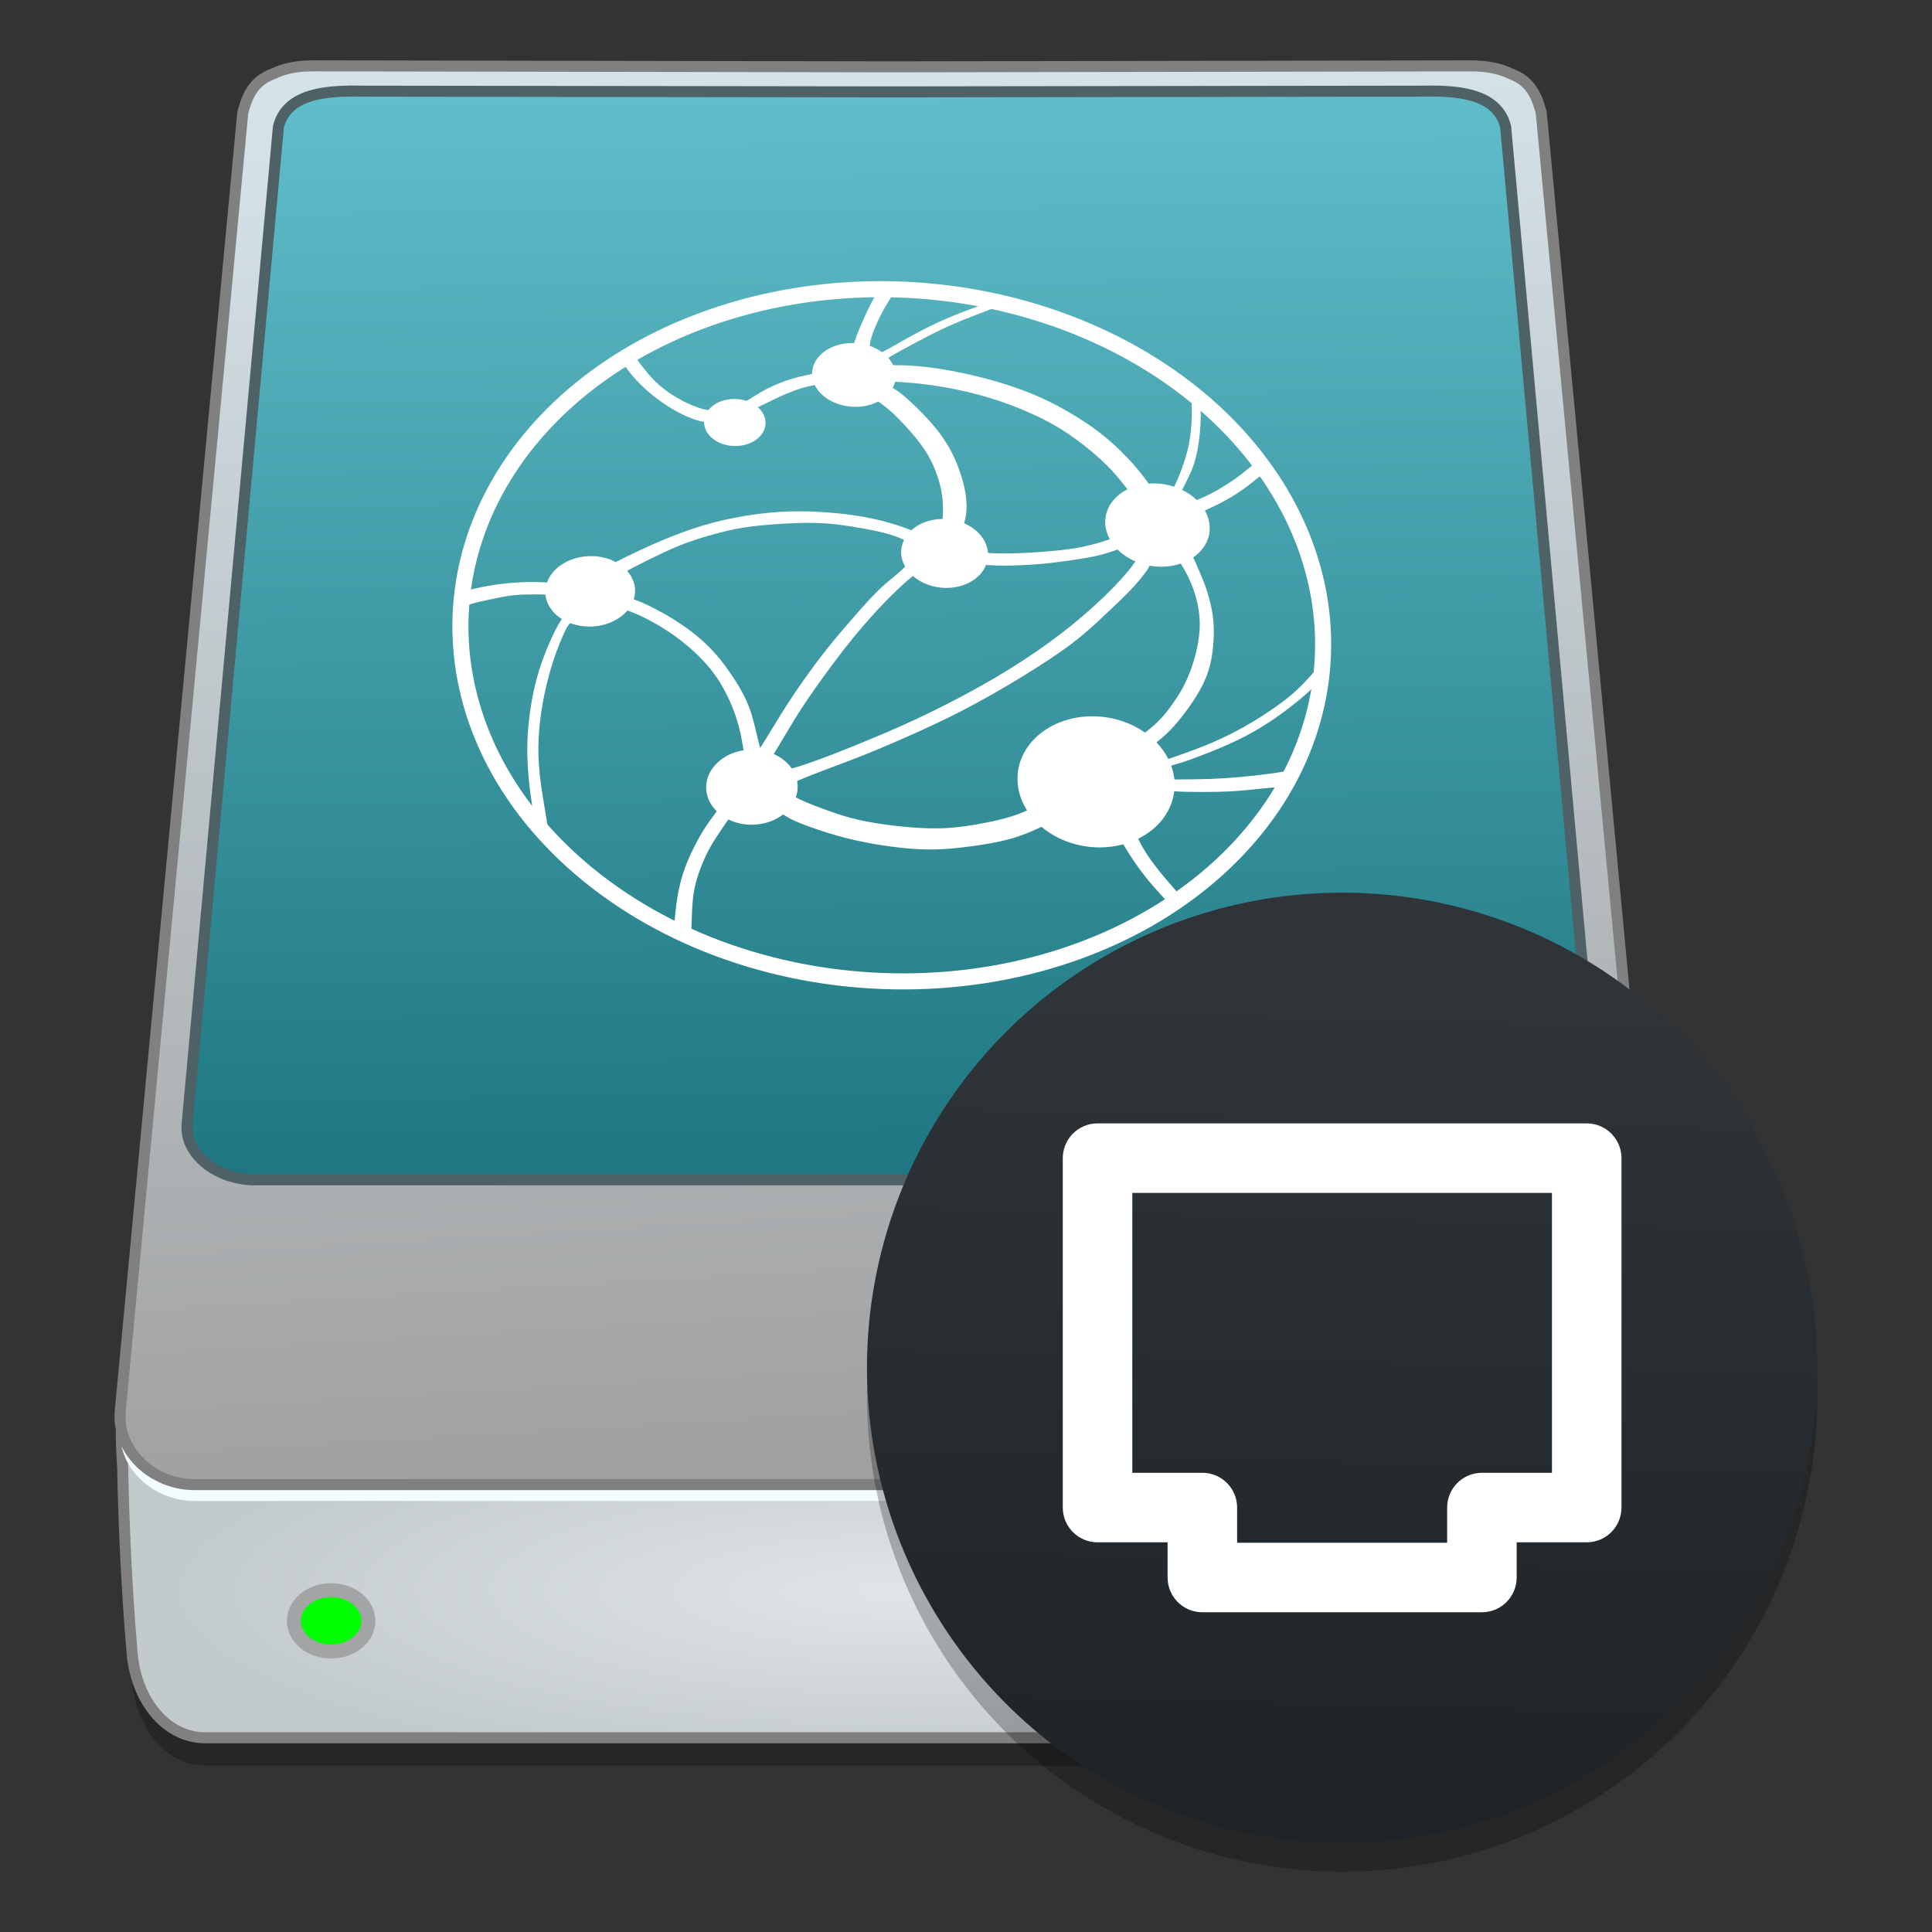 <?xml version="1.0" encoding="UTF-8" standalone="no"?>
<svg
   xmlns:osb="http://www.openswatchbook.org/uri/2009/osb"
   xmlns:dc="http://purl.org/dc/elements/1.1/"
   xmlns:cc="http://creativecommons.org/ns#"
   xmlns:rdf="http://www.w3.org/1999/02/22-rdf-syntax-ns#"
   xmlns:svg="http://www.w3.org/2000/svg"
   xmlns="http://www.w3.org/2000/svg"
   xmlns:xlink="http://www.w3.org/1999/xlink"
   xmlns:sodipodi="http://sodipodi.sourceforge.net/DTD/sodipodi-0.dtd"
   xmlns:inkscape="http://www.inkscape.org/namespaces/inkscape"
   width="128"
   height="128"
   viewBox="0 0 128 128"
   version="1.1"
   id="svg340"
   sodipodi:docname="preferences-system-network-server.svg"
   inkscape:version="0.92.3 (2405546, 2018-03-11)">
  <rect x="0" y="0" width="128" height="128" fill="#333333" stroke="none"/>
  <sodipodi:namedview
     pagecolor="#ffffff"
     bordercolor="#666666"
     borderopacity="1"
     objecttolerance="10"
     gridtolerance="10"
     guidetolerance="10"
     inkscape:pageopacity="0"
     inkscape:pageshadow="2"
     inkscape:window-width="1529"
     inkscape:window-height="837"
     id="namedview342"
     showgrid="false"
     inkscape:zoom="0.46093749"
     inkscape:cx="-193.18077"
     inkscape:cy="-137.40132"
     inkscape:window-x="71"
     inkscape:window-y="27"
     inkscape:window-maximized="1"
     inkscape:current-layer="svg340" />
  <defs
     id="defs205">
    <linearGradient
       inkscape:collect="always"
       id="linearGradient1473">
      <stop
         style="stop-color:#5fbeca;stop-opacity:1"
         offset="0"
         id="stop1469" />
      <stop
         style="stop-color:#1d7680;stop-opacity:1"
         offset="1"
         id="stop1471" />
    </linearGradient>
    <linearGradient
       id="linearGradient5420"
       inkscape:collect="always">
      <stop
         id="stop5416"
         offset="0"
         style="stop-color:#d5e3e8;stop-opacity:1" />
      <stop
         id="stop5418"
         offset="1"
         style="stop-color:#a0a0a1;stop-opacity:1" />
    </linearGradient>
    <linearGradient
       id="linearGradient5408"
       inkscape:collect="always">
      <stop
         id="stop5404"
         offset="0"
         style="stop-color:#dfe5e8;stop-opacity:1" />
      <stop
         id="stop5406"
         offset="1"
         style="stop-color:#c3cacc;stop-opacity:1" />
    </linearGradient>
    <linearGradient
       osb:paint="solid"
       id="linearGradient6987">
      <stop
         id="stop6985"
         offset="0"
         style="stop-color:#77d2fb;stop-opacity:1;" />
    </linearGradient>
    <linearGradient
       y2="324.152"
       x2="502.798"
       y1="216.43"
       x1="501.827"
       gradientTransform="matrix(0.672,0,0,0.672,-512.605,-175.261)"
       gradientUnits="userSpaceOnUse"
       id="linearGradient5448"
       xlink:href="#linearGradient1473"
       inkscape:collect="always" />
    <linearGradient
       osb:paint="solid"
       id="linearGradient6088">
      <stop
         id="stop6086"
         offset="0"
         style="stop-color:#51b3e3;stop-opacity:1;" />
    </linearGradient>
    <radialGradient
       inkscape:collect="always"
       xlink:href="#linearGradient5408"
       id="radialGradient5414-1"
       cx="502.621"
       cy="372.055"
       fx="502.621"
       fy="372.055"
       r="74.884"
       gradientTransform="matrix(0.645,0,0,0.161,-498.068,9.768)"
       gradientUnits="userSpaceOnUse" />
    <linearGradient
       inkscape:collect="always"
       xlink:href="#linearGradient5420"
       id="linearGradient5422-2"
       x1="496.552"
       y1="216.144"
       x2="504.38"
       y2="349.103"
       gradientUnits="userSpaceOnUse"
       gradientTransform="matrix(0.684,0,0,0.684,-517.848,-177.876)" />
    <linearGradient
       id="linearGradient980"
       inkscape:collect="always">
      <stop
         id="stop976"
         offset="0"
         style="stop-color:#1f2429;stop-opacity:1" />
      <stop
         id="stop978"
         offset="1"
         style="stop-color:#2e3438;stop-opacity:1" />
    </linearGradient>
    <linearGradient
       inkscape:collect="always"
       xlink:href="#linearGradient980"
       id="linearGradient1731"
       gradientUnits="userSpaceOnUse"
       gradientTransform="matrix(3.603,0,0,3.603,-97.649,-981.84)"
       x1="-13.785"
       y1="295.296"
       x2="-13.411"
       y2="280.876" />
  </defs>
  <g
     transform="matrix(0.215,0,0,0.2,-259.508,-55.137)"
     id="g1485" />
  <g
     transform="matrix(0.215,0,0,0.2,-259.508,-55.137)"
     id="g1487" />
  <g
     transform="matrix(0.215,0,0,0.2,-259.508,-55.137)"
     id="g1489" />
  <g
     transform="matrix(0.215,0,0,0.2,-259.508,-55.137)"
     id="g1491" />
  <g
     transform="matrix(0.215,0,0,0.2,-259.508,-55.137)"
     id="g1493" />
  <g
     transform="matrix(0.215,0,0,0.2,-259.508,-55.137)"
     id="g1495" />
  <g
     transform="matrix(0.215,0,0,0.2,-259.508,-55.137)"
     id="g1497" />
  <g
     transform="matrix(0.215,0,0,0.2,-259.508,-55.137)"
     id="g1499" />
  <g
     transform="matrix(0.215,0,0,0.2,-259.508,-55.137)"
     id="g1501" />
  <g
     transform="matrix(0.215,0,0,0.2,-259.508,-55.137)"
     id="g1503" />
  <g
     transform="matrix(0.215,0,0,0.2,-259.508,-55.137)"
     id="g1505" />
  <g
     transform="matrix(0.215,0,0,0.2,-259.508,-55.137)"
     id="g1507" />
  <g
     transform="matrix(0.215,0,0,0.2,-259.508,-55.137)"
     id="g1509" />
  <g
     transform="matrix(0.215,0,0,0.2,-259.508,-55.137)"
     id="g1511" />
  <g
     transform="matrix(0.215,0,0,0.2,-259.508,-55.137)"
     id="g1513" />
  <g
     style="stroke-width:4.084"
     inkscape:transform-center-y="-9.4924686"
     inkscape:transform-center-x="5.4653607"
     inkscape:label="Capa 1"
     id="layer1-4-3"
     transform="matrix(2.152,0,0,2.157,-1145.474,-1153.931)">
    <g
       style="stroke-width:4.084"
       id="layer1-3-65-9"
       inkscape:label="Capa 1"
       transform="translate(0.42,0.035)" />
  </g>
  <g
     style="stroke-width:4.084"
     inkscape:transform-center-y="-9.4924686"
     inkscape:transform-center-x="5.4653607"
     inkscape:label="Capa 1"
     id="layer1-4"
     transform="matrix(2.152,0,0,2.157,-1145.474,-1153.83)">
    <g
       style="stroke-width:4.084"
       id="layer1-3-65"
       inkscape:label="Capa 1"
       transform="translate(0.42,0.035)" />
  </g>
  <circle
     style="fill:url(#c);stroke-width:1.062"
     cx="-328.668"
     cy="33.289"
     r="0"
     id="circle1645" />
  <circle
     style="fill:url(#b);stroke-width:1.062"
     cx="-399.105"
     cy="33.379"
     r="0"
     id="circle1647" />
  <g
     style="stroke-width:4.084"
     inkscape:transform-center-y="-9.4924686"
     inkscape:transform-center-x="5.4653607"
     inkscape:label="Capa 1"
     id="layer1-4-3-3"
     transform="matrix(2.152,0,0,2.157,-950.327,-1153.931)">
    <g
       style="stroke-width:4.084"
       id="layer1-3-65-9-90"
       inkscape:label="Capa 1"
       transform="translate(0.42,0.035)" />
  </g>
  <g
     style="stroke-width:4.084"
     inkscape:transform-center-y="-9.4924686"
     inkscape:transform-center-x="5.4653607"
     inkscape:label="Capa 1"
     id="layer1-4-5"
     transform="matrix(2.152,0,0,2.157,-950.327,-1153.83)">
    <g
       style="stroke-width:4.084"
       id="layer1-3-65-22"
       inkscape:label="Capa 1"
       transform="translate(0.42,0.035)" />
  </g>
  <g
     style="stroke-width:4.084"
     inkscape:transform-center-y="-9.4924686"
     inkscape:transform-center-x="5.4653607"
     inkscape:label="Capa 1"
     id="layer1-4-3-2"
     transform="matrix(2.053,0,0,2.058,-1088.403,-1076.027)">
    <g
       style="stroke-width:4.084"
       id="layer1-3-65-9-9"
       inkscape:label="Capa 1"
       transform="translate(0.42,0.035)" />
  </g>
  <g
     style="stroke-width:4.084"
     inkscape:transform-center-y="-9.4924686"
     inkscape:transform-center-x="5.4653607"
     inkscape:label="Capa 1"
     id="layer1-4-1"
     transform="matrix(2.053,0,0,2.058,-1088.403,-1075.931)">
    <g
       style="stroke-width:4.084"
       id="layer1-3-65-2"
       inkscape:label="Capa 1"
       transform="translate(0.42,0.035)" />
  </g>
  <g
     style="stroke-width:4.084"
     inkscape:transform-center-y="-9.4924686"
     inkscape:transform-center-x="5.4653607"
     inkscape:label="Capa 1"
     id="layer1-4-3-90"
     transform="matrix(2.152,0,0,2.157,-961.454,-1153.931)">
    <g
       style="stroke-width:4.084"
       id="layer1-3-65-9-5"
       inkscape:label="Capa 1"
       transform="translate(0.42,0.035)" />
  </g>
  <g
     style="stroke-width:4.084"
     inkscape:transform-center-y="-9.4924686"
     inkscape:transform-center-x="5.4653607"
     inkscape:label="Capa 1"
     id="layer1-4-22"
     transform="matrix(2.152,0,0,2.157,-961.454,-1153.83)">
    <g
       style="stroke-width:4.084"
       id="layer1-3-65-7"
       inkscape:label="Capa 1"
       transform="translate(0.42,0.035)" />
  </g>
  <circle
     style="fill:url(#c);stroke-width:1.062"
     cx="-144.648"
     cy="33.289"
     r="0"
     id="circle1645-3" />
  <circle
     style="fill:url(#b);stroke-width:1.062"
     cx="-215.085"
     cy="33.379"
     r="0"
     id="circle1647-7" />
  <g
     style="stroke-width:4.084"
     inkscape:transform-center-y="-9.4924686"
     inkscape:transform-center-x="5.4653607"
     inkscape:label="Capa 1"
     id="layer1-4-3-3-9"
     transform="matrix(2.152,0,0,2.157,-766.307,-1153.931)">
    <g
       style="stroke-width:4.084"
       id="layer1-3-65-9-90-0"
       inkscape:label="Capa 1"
       transform="translate(0.42,0.035)" />
  </g>
  <g
     style="stroke-width:4.084"
     inkscape:transform-center-y="-9.4924686"
     inkscape:transform-center-x="5.4653607"
     inkscape:label="Capa 1"
     id="layer1-4-5-2"
     transform="matrix(2.152,0,0,2.157,-766.307,-1153.83)">
    <g
       style="stroke-width:4.084"
       id="layer1-3-65-22-3"
       inkscape:label="Capa 1"
       transform="translate(0.42,0.035)" />
  </g>
  <g
     style="stroke-width:4.084"
     inkscape:transform-center-y="-9.4924686"
     inkscape:transform-center-x="5.4653607"
     inkscape:label="Capa 1"
     id="layer1-4-3-2-9"
     transform="matrix(2.053,0,0,2.058,-904.383,-1076.027)">
    <g
       style="stroke-width:4.084"
       id="layer1-3-65-9-9-9"
       inkscape:label="Capa 1"
       transform="translate(0.42,0.035)" />
  </g>
  <g
     style="stroke-width:4.084"
     inkscape:transform-center-y="-9.4924686"
     inkscape:transform-center-x="5.4653607"
     inkscape:label="Capa 1"
     id="layer1-4-1-7"
     transform="matrix(2.053,0,0,2.058,-904.383,-1075.931)">
    <g
       style="stroke-width:4.084"
       id="layer1-3-65-2-0"
       inkscape:label="Capa 1"
       transform="translate(0.42,0.035)" />
  </g>
  <g
     style="stroke-width:4.084"
     inkscape:transform-center-y="-9.4924686"
     inkscape:transform-center-x="5.4653607"
     inkscape:label="Capa 1"
     id="layer1-4-3-9"
     transform="matrix(2.152,0,0,2.157,-781.479,-1163.79)">
    <g
       style="stroke-width:4.084"
       id="layer1-3-65-9-0"
       inkscape:label="Capa 1"
       transform="translate(0.42,0.035)" />
  </g>
  <g
     style="stroke-width:4.084"
     inkscape:transform-center-y="-9.4924686"
     inkscape:transform-center-x="5.4653607"
     inkscape:label="Capa 1"
     id="layer1-4-52"
     transform="matrix(2.152,0,0,2.157,-781.479,-1163.689)">
    <g
       style="stroke-width:4.084"
       id="layer1-3-65-27"
       inkscape:label="Capa 1"
       transform="translate(0.42,0.035)" />
  </g>
  <g
     style="stroke-width:4.084"
     inkscape:transform-center-y="-9.4924686"
     inkscape:transform-center-x="5.4653607"
     inkscape:label="Capa 1"
     id="layer1-4-3-2-2"
     transform="matrix(2.053,0,0,2.058,-919.556,-1085.887)">
    <g
       style="stroke-width:4.084"
       id="layer1-3-65-9-9-3"
       inkscape:label="Capa 1"
       transform="translate(0.42,0.035)" />
  </g>
  <g
     style="stroke-width:4.084"
     inkscape:transform-center-y="-9.4924686"
     inkscape:transform-center-x="5.4653607"
     inkscape:label="Capa 1"
     id="layer1-4-1-9"
     transform="matrix(2.053,0,0,2.058,-919.556,-1085.791)">
    <g
       style="stroke-width:4.084"
       id="layer1-3-65-2-9"
       inkscape:label="Capa 1"
       transform="translate(0.42,0.035)" />
  </g>
  <g
     style="stroke-width:4.084"
     inkscape:transform-center-y="-9.4924686"
     inkscape:transform-center-x="5.4653607"
     inkscape:label="Capa 1"
     id="layer1-4-3-39"
     transform="matrix(2.053,0,0,2.057,-1064.865,-1099.172)">
    <g
       style="stroke-width:4.084"
       id="layer1-3-65-9-05"
       inkscape:label="Capa 1"
       transform="translate(0.42,0.035)" />
  </g>
  <g
     style="stroke-width:4.084"
     inkscape:transform-center-y="-9.4924686"
     inkscape:transform-center-x="5.4653607"
     inkscape:label="Capa 1"
     id="layer1-4-2"
     transform="matrix(2.053,0,0,2.057,-1064.865,-1099.076)">
    <g
       style="stroke-width:4.084"
       id="layer1-3-65-273"
       inkscape:label="Capa 1"
       transform="translate(0.42,0.035)" />
  </g>
  <g
     transform="matrix(1.062,0,0,1.062,195.784,-317.572)"
     style="opacity:1"
     id="g1068" />
  <g
     style="stroke-width:4.084"
     inkscape:transform-center-y="-9.4924686"
     inkscape:transform-center-x="5.4653607"
     inkscape:label="Capa 1"
     id="layer1-4-9-22"
     transform="matrix(2.05,0,0,2.055,-1450.396,-1164.442)">
    <g
       style="stroke-width:4.084"
       id="layer1-3-65-0-7"
       inkscape:label="Capa 1"
       transform="translate(0.42,0.035)" />
  </g>
  <g
     style="stroke-width:4.084"
     inkscape:transform-center-y="-9.4924686"
     inkscape:transform-center-x="5.4653607"
     inkscape:label="Capa 1"
     id="layer1-4-3-1"
     transform="matrix(2.05,0,0,2.055,-1450.396,-1164.347)">
    <g
       style="stroke-width:4.084"
       id="layer1-3-65-7-4"
       inkscape:label="Capa 1"
       transform="translate(0.42,0.035)" />
  </g>
  <g
     style="stroke-width:4.084"
     inkscape:transform-center-y="-9.4924686"
     inkscape:transform-center-x="5.4653607"
     inkscape:label="Capa 1"
     id="layer1-4-9-2"
     transform="matrix(2.05,0,0,2.055,-1575.655,-1331.171)">
    <g
       style="stroke-width:4.084"
       id="layer1-3-65-0-2"
       inkscape:label="Capa 1"
       transform="translate(0.42,0.035)" />
  </g>
  <g
     style="stroke-width:4.084"
     inkscape:transform-center-y="-9.4924686"
     inkscape:transform-center-x="5.4653607"
     inkscape:label="Capa 1"
     id="layer1-4-7"
     transform="matrix(2.05,0,0,2.055,-1575.655,-1331.075)">
    <g
       style="stroke-width:4.084"
       id="layer1-3-65-3"
       inkscape:label="Capa 1"
       transform="translate(0.42,0.035)" />
  </g>
  <g
     style="stroke-width:4.084"
     inkscape:transform-center-y="-9.4924686"
     inkscape:transform-center-x="5.4653607"
     inkscape:label="Capa 1"
     id="layer1-4-9"
     transform="matrix(2.05,0,0,2.055,-1450.396,-1164.442)">
    <g
       style="stroke-width:4.084"
       id="layer1-3-65-0"
       inkscape:label="Capa 1"
       transform="translate(0.42,0.035)" />
  </g>
  <g
     style="stroke-width:4.084"
     inkscape:transform-center-y="-9.4924686"
     inkscape:transform-center-x="5.4653607"
     inkscape:label="Capa 1"
     id="layer1-4-32"
     transform="matrix(2.05,0,0,2.055,-1450.396,-1164.347)">
    <g
       style="stroke-width:4.084"
       id="layer1-3-65-76"
       inkscape:label="Capa 1"
       transform="translate(0.42,0.035)" />
  </g>
  <g
     transform="matrix(0.202,0,0,0.188,-476.819,-80.713)"
     id="g1485-0" />
  <g
     transform="matrix(0.202,0,0,0.188,-476.819,-80.713)"
     id="g1487-9" />
  <g
     transform="matrix(0.202,0,0,0.188,-476.819,-80.713)"
     id="g1489-3" />
  <g
     transform="matrix(0.202,0,0,0.188,-476.819,-80.713)"
     id="g1491-6" />
  <g
     transform="matrix(0.202,0,0,0.188,-476.819,-80.713)"
     id="g1493-0" />
  <g
     transform="matrix(0.202,0,0,0.188,-476.819,-80.713)"
     id="g1495-6" />
  <g
     transform="matrix(0.202,0,0,0.188,-476.819,-80.713)"
     id="g1497-2" />
  <g
     transform="matrix(0.202,0,0,0.188,-476.819,-80.713)"
     id="g1499-6" />
  <g
     transform="matrix(0.202,0,0,0.188,-476.819,-80.713)"
     id="g1501-1" />
  <g
     transform="matrix(0.202,0,0,0.188,-476.819,-80.713)"
     id="g1503-8" />
  <g
     transform="matrix(0.202,0,0,0.188,-476.819,-80.713)"
     id="g1505-7" />
  <g
     transform="matrix(0.202,0,0,0.188,-476.819,-80.713)"
     id="g1507-9" />
  <g
     transform="matrix(0.202,0,0,0.188,-476.819,-80.713)"
     id="g1509-2" />
  <g
     transform="matrix(0.202,0,0,0.188,-476.819,-80.713)"
     id="g1511-0" />
  <g
     transform="matrix(0.202,0,0,0.188,-476.819,-80.713)"
     id="g1513-2" />
  <g
     id="g2148"
     transform="matrix(0.997,0,0,0.997,232.672,35.954)">
    <path
       inkscape:connector-curvature="0"
       id="path869-3"
       d="m -212.574,-29.841 c -1.031,-0.002 -1.923,0.17 -2.648,0.53 -1.179,0.437 -1.679,1.257 -2.019,2.593 l -8.137,86.242 c -0.04,0.423 -0.014,0.835 0.068,1.227 0.002,0.011 0.007,0.023 0.009,0.034 -0.014,0.8 0.023,1.661 0.081,2.531 0.07,3.766 0.27,8.137 0.605,12.057 0.183,3.258 2.182,5.892 4.894,5.892 h 0.29 6.89 76.596 0.29 6.89 0.29 c 2.712,0 4.713,-2.634 4.896,-5.892 0.335,-3.92 0.535,-8.291 0.605,-12.057 0.058,-0.868 0.095,-1.727 0.081,-2.526 0.003,-0.011 0.006,-0.026 0.009,-0.038 0.083,-0.392 0.108,-0.804 0.068,-1.227 l -8.139,-86.244 c -0.34,-1.335 -0.84,-2.155 -2.019,-2.593 -0.725,-0.36 -1.617,-0.532 -2.648,-0.53 l -38.477,0.063 z"
       style="opacity:0.25;fill:#000000;fill-opacity:1;stroke:none;stroke-width:0.732;stroke-miterlimit:4;stroke-dasharray:none;stroke-opacity:1" />
    <path
       inkscape:connector-curvature="0"
       id="rect5373-7"
       d="m -223.666,55.35 c -1.79,0.31 -1.748,3.215 -1.554,6.118 0.07,3.766 0.271,8.136 0.605,12.056 0.183,3.258 2.183,5.893 4.895,5.893 h 0.29 6.89 76.595 0.29 6.891 0.29 c 2.712,0 4.712,-2.636 4.895,-5.893 0.335,-3.92 0.535,-8.29 0.605,-12.056 0.194,-2.903 0.236,-5.808 -1.554,-6.118 h -7.18 -38.799 -7.18 -38.799 z"
       style="opacity:1;fill:url(#radialGradient5414-1);fill-opacity:1;stroke:#808080;stroke-width:0.732;stroke-miterlimit:4;stroke-dasharray:none;stroke-opacity:1" />
    <path
       style="opacity:1;fill:#f3fdff;fill-opacity:1;stroke:none;stroke-width:3.378;stroke-miterlimit:4;stroke-dasharray:none;stroke-opacity:1"
       d="m -212.573,-30.6 c -1.031,-0.002 -1.924,0.169 -2.649,0.529 -1.179,0.437 -1.679,1.257 -2.019,2.593 l -8.138,86.242 c -0.04,0.423 -0.014,0.834 0.069,1.227 0.033,0.157 0.075,0.311 0.126,0.461 0.025,0.075 0.053,0.15 0.082,0.223 0.088,0.22 0.195,0.433 0.319,0.635 0.206,0.338 0.456,0.649 0.744,0.927 0.058,0.055 0.116,0.11 0.177,0.163 0.302,0.265 0.638,0.495 0.999,0.684 0.072,0.038 0.145,0.074 0.219,0.109 0.668,0.311 1.412,0.485 2.177,0.485 h 92.739 c 1.786,0 3.454,-0.949 4.317,-2.367 0.123,-0.202 0.23,-0.415 0.319,-0.635 0.029,-0.074 0.057,-0.148 0.082,-0.223 0.051,-0.15 0.093,-0.304 0.126,-0.461 0.083,-0.392 0.109,-0.803 0.069,-1.227 l -8.138,-86.242 c -0.34,-1.335 -0.84,-2.155 -2.019,-2.593 -0.725,-0.36 -1.617,-0.531 -2.649,-0.529 l -38.476,0.064 z"
       id="path5490-5"
       inkscape:connector-curvature="0" />
    <path
       inkscape:connector-curvature="0"
       id="rect5346-9"
       d="m -212.573,-31.686 c -1.031,-0.002 -1.924,0.169 -2.649,0.529 -1.179,0.437 -1.679,1.257 -2.019,2.593 l -8.138,86.242 c -0.04,0.423 -0.014,0.834 0.069,1.227 0.033,0.157 0.075,0.311 0.126,0.461 0.025,0.075 0.053,0.15 0.082,0.223 0.088,0.22 0.195,0.433 0.319,0.635 0.206,0.338 0.456,0.649 0.744,0.927 0.058,0.055 0.116,0.11 0.177,0.163 0.302,0.265 0.638,0.495 0.999,0.684 0.072,0.038 0.145,0.074 0.219,0.109 0.668,0.311 1.412,0.485 2.177,0.485 h 92.739 c 1.786,0 3.454,-0.949 4.317,-2.367 0.123,-0.203 0.23,-0.415 0.319,-0.635 0.029,-0.074 0.057,-0.148 0.082,-0.223 0.051,-0.151 0.093,-0.305 0.126,-0.461 0.083,-0.392 0.109,-0.803 0.069,-1.227 l -8.138,-86.242 c -0.34,-1.335 -0.84,-2.155 -2.019,-2.592 -0.725,-0.36 -1.617,-0.531 -2.649,-0.529 l -38.476,0.063 z"
       style="opacity:1;fill:url(#linearGradient5422-2);fill-opacity:1;stroke:#808080;stroke-width:0.732;stroke-miterlimit:4;stroke-dasharray:none;stroke-opacity:1" />
    <path
       inkscape:connector-curvature="0"
       id="path5365"
       d="m -210.059,-30.008 c -1.983,0.015 -4.312,0.303 -4.813,2.385 l -6.059,66.184 c -0.036,0.325 -0.013,0.64 0.063,0.941 0.03,0.12 0.069,0.238 0.115,0.354 0.023,0.058 0.048,0.115 0.075,0.171 0.081,0.169 0.178,0.332 0.291,0.487 0.048,0.067 0.1,0.132 0.153,0.196 0.016,0.023 0.034,0.038 0.051,0.056 0.038,0.043 0.076,0.087 0.117,0.129 0.022,0.023 0.045,0.044 0.067,0.067 0.039,0.039 0.077,0.076 0.118,0.114 0.021,0.023 0.044,0.038 0.065,0.056 0.036,0.03 0.071,0.063 0.108,0.093 0.009,0.008 0.02,0.015 0.029,0.023 0.013,0.011 0.026,0.023 0.039,0.034 0.031,0.026 0.062,0.049 0.094,0.072 0.016,0.011 0.034,0.026 0.05,0.034 0.034,0.026 0.068,0.047 0.102,0.071 0.038,0.026 0.077,0.052 0.117,0.076 0.037,0.026 0.074,0.046 0.111,0.068 0.04,0.026 0.08,0.047 0.12,0.069 0.039,0.023 0.078,0.042 0.117,0.063 0.041,0.023 0.082,0.042 0.124,0.062 0.04,0.023 0.08,0.039 0.121,0.057 0.017,0.008 0.033,0.019 0.05,0.026 0.047,0.023 0.094,0.039 0.141,0.059 0.009,0.003 0.019,0.008 0.029,0.011 0.01,0.003 0.02,0.011 0.031,0.015 0.076,0.03 0.154,0.058 0.232,0.084 0,0 3.3e-4,0 3.3e-4,0 0.085,0.03 0.172,0.055 0.259,0.08 0.028,0.008 0.057,0.015 0.085,0.023 0.061,0.019 0.123,0.03 0.185,0.046 0.032,0.008 0.064,0.015 0.096,0.023 0.06,0.015 0.12,0.026 0.181,0.034 0.031,0.008 0.062,0.011 0.093,0.015 0.065,0.011 0.131,0.019 0.197,0.03 0.029,0.003 0.057,0.008 0.086,0.011 0.071,0.008 0.143,0.015 0.215,0.019 0.024,0.002 0.047,0.003 0.07,0.003 0.096,0.008 0.192,0.008 0.289,0.008 h 84.695 c 0.097,0 0.193,-0.003 0.289,-0.008 0.024,-0.002 0.047,-0.003 0.07,-0.003 0.072,-0.003 0.143,-0.011 0.215,-0.019 0.029,-0.003 0.057,-0.008 0.086,-0.011 0.066,-0.008 0.132,-0.019 0.197,-0.03 0.031,-0.003 0.062,-0.011 0.093,-0.015 0.061,-0.011 0.121,-0.023 0.181,-0.034 0.032,-0.008 0.064,-0.015 0.096,-0.023 0.064,-0.015 0.127,-0.034 0.19,-0.048 0.026,-0.008 0.053,-0.015 0.08,-0.023 0.088,-0.026 0.175,-0.052 0.261,-0.08 0,0 3.3e-4,0 3.3e-4,0 0.078,-0.03 0.156,-0.055 0.232,-0.084 0.01,-0.003 0.018,-0.008 0.028,-0.011 0.013,-0.008 0.026,-0.011 0.04,-0.019 0.044,-0.019 0.089,-0.038 0.133,-0.055 0.017,-0.008 0.033,-0.019 0.05,-0.026 0.042,-0.019 0.082,-0.039 0.123,-0.058 0.04,-0.023 0.081,-0.039 0.12,-0.06 0.04,-0.023 0.08,-0.042 0.12,-0.065 0.042,-0.026 0.082,-0.046 0.123,-0.07 0.036,-0.023 0.072,-0.043 0.107,-0.066 0.04,-0.026 0.079,-0.051 0.118,-0.077 0.035,-0.026 0.069,-0.047 0.102,-0.071 0.016,-0.011 0.034,-0.026 0.05,-0.034 0.032,-0.026 0.063,-0.048 0.094,-0.072 0.013,-0.011 0.026,-0.023 0.039,-0.03 0.01,-0.008 0.019,-0.015 0.029,-0.023 0.037,-0.03 0.072,-0.062 0.108,-0.093 0.022,-0.019 0.044,-0.038 0.065,-0.056 0.041,-0.038 0.079,-0.075 0.118,-0.113 0.022,-0.023 0.046,-0.044 0.067,-0.067 0.052,-0.054 0.101,-0.109 0.149,-0.164 0.004,-0.008 0.011,-0.011 0.016,-0.019 2.7e-4,-3.41e-4 4.2e-4,-6.8e-4 6.7e-4,-0.002 0.054,-0.065 0.107,-0.132 0.156,-0.199 0.113,-0.155 0.21,-0.318 0.291,-0.487 0.027,-0.056 0.052,-0.113 0.075,-0.171 0.046,-0.116 0.085,-0.234 0.115,-0.354 0.057,-0.226 0.084,-0.46 0.079,-0.699 -0.002,-0.08 -0.008,-0.161 -0.016,-0.242 l -6.06,-66.185 c -0.572,-2.379 -3.532,-2.415 -5.635,-2.379 l -35.139,0.048 -35.139,-0.048 c -0.263,-0.003 -0.539,-0.008 -0.822,-0.008 z"
       style="opacity:1;fill:url(#linearGradient5448);fill-opacity:1;stroke:#4e6166;stroke-width:0.732;stroke-miterlimit:4;stroke-dasharray:none;stroke-opacity:1" />
    <ellipse
       ry="2.04"
       rx="2.477"
       cy="71.647"
       cx="-211.368"
       id="path5424-2"
       style="opacity:1;fill:#00ff00;fill-opacity:1;stroke:#a3a4a5;stroke-width:0.926;stroke-linecap:round;stroke-miterlimit:4;stroke-dasharray:none;stroke-opacity:1" />
    <g
       transform="matrix(0.941,0,0,0.941,-232.219,-36.22)"
       id="g1706">
      <path
         id="path920"
         d="m 62.734,69.472 c -8.677,0.043 -17.012,-2.867 -23.003,-8.018 -5.886,-5.062 -8.872,-11.744 -8.394,-18.452 0.461,-6.473 4.111,-12.398 10.01,-16.542 5.713,-4.014 13.152,-6.084 20.755,-5.854 7.52,0.227 14.781,2.692 20.313,6.906 5.619,4.279 9.133,10.114 9.712,16.328 0.6,6.431 -1.98,12.798 -7.329,17.65 -5.533,5.02 -13.495,7.94 -22.065,7.983 0,0 0,0 0,0"
         style="opacity:1;fill:none;fill-opacity:1;stroke:#ffffff;stroke-width:1.134;stroke-miterlimit:4;stroke-dasharray:none;stroke-dashoffset:0;stroke-opacity:1"
         inkscape:connector-curvature="0" />
      <path
         id="circle922"
         d="m 91.893,47.268 c -0.098,0.104 -0.198,0.21 -0.298,0.321 -0.425,0.47 -0.88,1.014 -1.609,1.632 -0.733,0.621 -1.744,1.317 -2.722,1.905 -0.982,0.591 -1.93,1.072 -2.863,1.474 -0.937,0.403 -1.858,0.725 -2.566,0.972 -0.217,0.076 -0.376,0.134 -0.553,0.197 -0.211,-0.42 -0.492,-0.814 -0.835,-1.172 0.553,-0.449 0.887,-0.762 1.251,-1.171 0.491,-0.55 1.041,-1.275 1.484,-1.976 0.442,-0.698 0.778,-1.372 0.987,-2.104 0.208,-0.728 0.29,-1.512 0.316,-2.171 0.016,-0.411 0.01,-0.774 -0.021,-1.132 -0.02,-0.215 -0.047,-0.427 -0.084,-0.648 -0.1,-0.588 -0.271,-1.231 -0.47,-1.795 -0.198,-0.562 -0.424,-1.045 -0.591,-1.437 -0.086,-0.201 -0.161,-0.385 -0.279,-0.633 0.798,-0.549 1.221,-1.369 1.159,-2.239 -0.027,-0.367 -0.14,-0.732 -0.333,-1.076 0.461,-0.212 0.778,-0.356 1.075,-0.51 0.442,-0.229 1.066,-0.583 1.689,-1.034 0.5,-0.361 0.997,-0.781 1.343,-1.057 -0.179,-0.247 -0.364,-0.492 -0.554,-0.734 -0.302,0.215 -0.617,0.488 -0.931,0.735 -0.369,0.29 -0.734,0.541 -1.148,0.802 -0.415,0.262 -0.878,0.533 -1.361,0.762 -0.208,0.099 -0.434,0.194 -0.686,0.301 -0.293,-0.283 -0.644,-0.524 -1.036,-0.714 0.346,-0.692 0.618,-1.197 0.808,-1.762 0.23,-0.683 0.375,-1.534 0.445,-2.292 0.069,-0.753 0.065,-1.416 0.053,-1.908 -0.211,-0.187 -0.426,-0.37 -0.643,-0.552 0.02,0.544 0.031,1.116 0.005,1.673 -0.035,0.758 -0.139,1.483 -0.33,2.208 -0.193,0.728 -0.475,1.454 -0.694,1.962 -0.071,0.165 -0.138,0.301 -0.206,0.442 -0.436,-0.143 -0.896,-0.222 -1.356,-0.232 -0.149,-0.002 -0.296,0.004 -0.443,0.016 -0.528,-0.734 -0.999,-1.291 -1.517,-1.835 -0.668,-0.702 -1.417,-1.393 -2.387,-2.092 -0.967,-0.697 -2.152,-1.402 -3.298,-1.951 -1.144,-0.548 -2.248,-0.94 -3.262,-1.247 -1.014,-0.306 -1.939,-0.528 -2.75,-0.698 -0.812,-0.17 -1.51,-0.29 -2.192,-0.376 -0.682,-0.086 -1.349,-0.137 -1.881,-0.155 -0.277,-0.01 -0.519,-0.011 -0.759,-0.01 -0.086,-0.183 -0.202,-0.358 -0.345,-0.521 0.588,-0.352 1.346,-0.766 2.059,-1.143 0.766,-0.405 1.461,-0.761 2.193,-1.091 0.73,-0.329 1.495,-0.631 2.268,-0.924 0.466,-0.177 0.934,-0.351 1.315,-0.507 -0.307,-0.072 -0.615,-0.14 -0.925,-0.204 -0.33,0.153 -0.682,0.269 -1.233,0.474 -0.585,0.217 -1.395,0.534 -2.222,0.919 -0.83,0.387 -1.676,0.843 -2.305,1.195 -0.631,0.353 -1.044,0.602 -1.329,0.749 -0.107,0.055 -0.186,0.091 -0.268,0.131 -0.254,-0.183 -0.546,-0.332 -0.863,-0.441 0.038,-0.405 0.143,-0.709 0.274,-1.044 0.163,-0.418 0.364,-0.894 0.676,-1.457 0.242,-0.437 0.549,-0.922 0.778,-1.3 -0.395,-0.008 -0.791,-0.009 -1.186,-0.004 -0.142,0.239 -0.302,0.515 -0.484,0.871 -0.327,0.64 -0.714,1.523 -0.96,2.149 -0.087,0.221 -0.149,0.407 -0.199,0.586 -0.007,-3.67e-4 -0.014,-0.001 -0.022,-0.002 -0.779,-0.021 -1.527,0.193 -2.08,0.596 -0.555,0.405 -0.869,0.968 -0.872,1.566 2.76e-4,0.007 7.35e-4,0.013 0.001,0.02 -0.002,7.35e-4 -0.006,0.002 -0.008,0.002 -0.448,0.108 -0.902,0.18 -1.475,0.357 -0.574,0.177 -1.267,0.46 -1.791,0.736 -0.502,0.265 -0.856,0.526 -1.36,0.807 -0.25,-0.082 -0.518,-0.129 -0.789,-0.136 -0.776,-0.018 -1.5,0.282 -1.898,0.787 -0.533,-0.08 -1.059,-0.28 -1.569,-0.528 -0.704,-0.342 -1.373,-0.769 -1.927,-1.262 -0.553,-0.492 -0.987,-1.047 -1.34,-1.512 -0.169,-0.223 -0.318,-0.422 -0.446,-0.607 -0.275,0.163 -0.546,0.331 -0.814,0.502 0.126,0.193 0.263,0.387 0.408,0.576 0.384,0.503 0.824,0.974 1.321,1.417 0.497,0.444 1.05,0.86 1.609,1.206 0.559,0.347 1.123,0.624 1.582,0.799 0.339,0.129 0.619,0.201 0.869,0.239 -0.013,0.916 0.943,1.679 2.142,1.706 0.579,0.013 1.136,-0.151 1.549,-0.456 0.412,-0.304 0.647,-0.723 0.652,-1.164 0.004,-0.41 -0.19,-0.81 -0.544,-1.121 0.408,-0.187 0.754,-0.363 1.114,-0.54 0.47,-0.23 1.01,-0.467 1.493,-0.643 0.481,-0.176 0.905,-0.292 1.411,-0.377 0.002,-2.39e-4 0.004,-2.87e-4 0.004,-7.35e-4 0.437,0.892 1.543,1.504 2.778,1.534 0.611,0.014 1.204,-0.117 1.7,-0.374 0.114,0.079 0.227,0.16 0.34,0.243 0.516,0.381 0.995,0.845 1.546,1.441 0.552,0.597 1.178,1.327 1.638,2.12 0.462,0.796 0.759,1.655 0.91,2.402 0.152,0.75 0.158,1.387 0.13,1.832 -0.006,0.094 -0.014,0.175 -0.025,0.255 -0.852,0.007 -1.649,0.296 -2.199,0.798 -0.055,-0.021 -0.108,-0.045 -0.163,-0.066 -0.738,-0.28 -1.507,-0.517 -2.358,-0.709 -0.852,-0.192 -1.787,-0.339 -2.817,-0.437 -1.031,-0.098 -2.158,-0.147 -3.222,-0.119 -1.066,0.029 -2.069,0.135 -3.088,0.3 -1.021,0.166 -2.064,0.391 -3.097,0.703 -1.037,0.312 -2.081,0.715 -2.994,1.102 -0.916,0.389 -1.71,0.765 -2.313,1.058 -0.327,0.159 -0.593,0.291 -0.827,0.411 -0.494,-0.262 -1.076,-0.406 -1.677,-0.417 -1.464,-0.023 -2.779,0.746 -3.174,1.863 -1.671,-0.111 -3.177,0.06 -4.256,0.256 -0.678,0.123 -1.188,0.256 -1.707,0.393 -0.064,0.385 -0.116,0.771 -0.157,1.158 0.246,-0.099 0.468,-0.2 0.772,-0.294 0.409,-0.127 0.969,-0.241 1.494,-0.351 0.524,-0.11 1.017,-0.215 1.509,-0.266 0.492,-0.051 0.983,-0.049 1.393,-0.055 0.258,-0.004 0.498,-0.008 0.845,0.017 0.066,0.677 0.483,1.298 1.154,1.719 -0.154,0.227 -0.292,0.46 -0.46,0.792 -0.33,0.653 -0.786,1.698 -1.124,2.77 -0.34,1.078 -0.559,2.182 -0.692,3.21 -0.133,1.033 -0.179,1.987 -0.159,2.903 0.02,0.92 0.106,1.8 0.209,2.594 0.101,0.774 0.219,1.471 0.307,2.185 0.336,0.411 0.686,0.815 1.052,1.21 -0.009,-0.077 -0.017,-0.154 -0.026,-0.232 -0.119,-0.957 -0.312,-2.003 -0.468,-3 -0.156,-0.993 -0.276,-1.939 -0.293,-2.96 -0.016,-1.016 0.07,-2.104 0.25,-3.211 0.179,-1.101 0.449,-2.22 0.765,-3.202 0.314,-0.977 0.673,-1.819 0.892,-2.26 0.114,-0.23 0.201,-0.359 0.336,-0.507 0.406,0.154 0.851,0.236 1.304,0.243 1.094,0.013 2.128,-0.418 2.738,-1.138 0.137,0.047 0.271,0.096 0.408,0.151 0.626,0.252 1.304,0.603 1.968,1.008 0.665,0.405 1.317,0.864 1.992,1.447 0.676,0.585 1.375,1.294 1.95,2.139 0.577,0.848 1.028,1.833 1.322,2.695 0.294,0.866 0.426,1.596 0.535,2.253 0.011,0.071 0.017,0.11 0.029,0.18 -1.505,0.237 -2.612,1.309 -2.643,2.57 -0.014,0.636 0.251,1.253 0.747,1.74 -0.376,0.508 -0.684,0.924 -0.969,1.386 -0.407,0.66 -0.857,1.542 -1.175,2.351 -0.319,0.813 -0.504,1.549 -0.623,2.261 -0.119,0.715 -0.171,1.404 -0.249,2.077 -0.014,0.118 -0.026,0.223 -0.042,0.339 0.412,0.202 0.829,0.395 1.252,0.581 0.003,-0.123 0.007,-0.238 0.01,-0.362 0.02,-0.777 0.039,-1.516 0.087,-2.131 0.048,-0.613 0.125,-1.103 0.297,-1.691 0.172,-0.586 0.438,-1.268 0.726,-1.846 0.286,-0.576 0.594,-1.049 0.854,-1.436 0.259,-0.386 0.472,-0.686 0.617,-0.911 0.009,-0.014 0.02,-0.032 0.029,-0.046 0.494,0.244 1.059,0.373 1.637,0.376 0.829,0.002 1.628,-0.258 2.233,-0.725 0.601,0.386 1.163,0.609 1.748,0.821 0.65,0.235 1.33,0.468 2.123,0.689 0.793,0.222 1.699,0.433 2.787,0.613 1.087,0.18 2.355,0.33 3.507,0.348 1.15,0.018 2.182,-0.096 3.144,-0.227 0.96,-0.131 1.848,-0.281 2.628,-0.489 0.778,-0.209 1.446,-0.475 2.168,-0.817 0.046,-0.022 0.093,-0.049 0.139,-0.071 1.097,0.929 2.583,1.457 4.109,1.46 0.571,-3.68e-4 1.135,-0.075 1.671,-0.22 0.222,0.36 0.427,0.7 0.687,1.087 0.321,0.479 0.734,1.041 1.117,1.504 0.383,0.464 0.736,0.828 1.087,1.233 0.122,0.141 0.242,0.287 0.355,0.434 0.283,-0.179 0.562,-0.363 0.837,-0.55 -0.391,-0.482 -0.778,-0.903 -1.225,-1.435 -0.518,-0.617 -1.116,-1.383 -1.584,-2.23 -0.079,-0.144 -0.151,-0.29 -0.223,-0.435 1.445,-0.708 2.382,-1.946 2.549,-3.353 0.316,0.024 0.678,0.036 1.134,0.042 0.782,0.011 1.817,0.012 2.696,-0.03 0.877,-0.041 1.598,-0.126 2.396,-0.206 0.472,-0.048 0.967,-0.093 1.37,-0.106 0.206,-0.386 0.4,-0.776 0.581,-1.171 -0.377,0.075 -0.867,0.155 -1.397,0.227 -0.685,0.093 -1.428,0.175 -2.143,0.238 -0.715,0.064 -1.402,0.109 -2.086,0.134 -0.685,0.025 -1.367,0.029 -1.921,0.033 -0.288,0.002 -0.413,0.004 -0.62,0.006 -0.034,-0.331 -0.11,-0.66 -0.227,-0.98 0.373,-0.101 0.792,-0.226 1.361,-0.429 0.831,-0.296 1.925,-0.729 2.79,-1.12 0.862,-0.389 1.496,-0.736 2.068,-1.08 0.571,-0.343 1.08,-0.682 1.579,-1.044 0.498,-0.361 0.987,-0.746 1.387,-1.083 0.384,-0.323 0.69,-0.607 1.117,-1.022 0.048,-0.395 0.085,-0.791 0.109,-1.188 0,0 2.9e-4,8e-6 2.9e-4,8e-6 M 83.485,43.834 c 0.017,0.254 0.02,0.516 0.005,0.786 -0.057,1.083 -0.39,2.291 -0.768,3.217 -0.38,0.931 -0.806,1.575 -1.267,2.214 -0.405,0.561 -0.869,1.129 -1.818,1.852 -1.036,-0.73 -2.336,-1.139 -3.661,-1.152 -3.033,-0.026 -5.433,1.995 -5.346,4.545 0.025,0.727 0.255,1.448 0.673,2.103 -1.005,0.474 -2.288,0.76 -3.427,0.962 -1.191,0.212 -2.219,0.333 -3.563,0.298 -1.347,-0.035 -2.988,-0.225 -4.233,-0.459 -1.245,-0.234 -2.059,-0.511 -2.831,-0.787 -0.772,-0.276 -1.534,-0.563 -2.136,-0.865 -0.048,-0.024 -0.09,-0.05 -0.136,-0.075 0.083,-0.235 0.126,-0.478 0.129,-0.722 7.35e-4,-0.146 -0.013,-0.291 -0.041,-0.434 1.247,-0.53 2.554,-0.993 3.799,-1.471 1.306,-0.502 2.54,-1.022 3.838,-1.594 1.291,-0.569 2.643,-1.188 4.033,-1.906 1.382,-0.714 2.799,-1.527 4.144,-2.346 1.336,-0.815 2.6,-1.637 3.575,-2.375 0.969,-0.734 1.654,-1.386 2.278,-1.971 0.621,-0.583 1.182,-1.099 1.729,-1.663 0.545,-0.563 1.076,-1.174 1.378,-1.654 0.048,-0.076 0.083,-0.147 0.122,-0.22 0.248,0.045 0.5,0.069 0.75,0.073 0.506,0.007 1,-0.069 1.452,-0.223 0.43,0.699 0.679,1.221 0.884,1.805 0.215,0.613 0.389,1.303 0.439,2.063 0,0 -2.03e-4,-7e-6 -2.03e-4,-7e-6 m -4.528,-4.02 c -0.053,0.078 -0.102,0.152 -0.165,0.237 -0.412,0.553 -1.085,1.317 -1.983,2.187 -0.904,0.876 -2.037,1.863 -3.329,2.841 -1.302,0.985 -2.767,1.962 -4.336,2.891 -1.581,0.935 -3.267,1.82 -4.714,2.524 -1.455,0.708 -2.665,1.232 -3.821,1.717 -1.16,0.487 -2.266,0.935 -3.207,1.295 -0.945,0.361 -1.724,0.631 -2.239,0.792 -0.183,0.057 -0.329,0.092 -0.483,0.129 -0.299,-0.429 -0.738,-0.78 -1.268,-1.013 0.562,-0.896 1.026,-1.723 1.53,-2.537 0.598,-0.965 1.274,-1.937 1.972,-2.9 0.693,-0.957 1.423,-1.929 2.181,-2.852 0.754,-0.918 1.536,-1.789 2.202,-2.475 0.663,-0.683 1.211,-1.183 1.591,-1.517 0.126,-0.111 0.239,-0.2 0.354,-0.295 0.593,0.524 1.429,0.832 2.301,0.846 1.321,0.019 2.473,-0.635 2.865,-1.62 0.877,0.069 1.783,0.048 2.514,0.015 0.942,-0.043 1.589,-0.103 2.295,-0.187 0.705,-0.084 1.47,-0.193 2.227,-0.321 0.62,-0.105 1.258,-0.238 2.25,-0.598 0.346,0.346 0.777,0.633 1.263,0.841 0,0 -8.1e-5,-2.2e-5 -8.1e-5,-2.2e-5 m -0.561,-5.093 c -1.029,0.513 -1.623,1.43 -1.57,2.434 0.02,0.371 0.128,0.741 0.318,1.091 -0.439,0.157 -0.821,0.271 -1.19,0.366 -0.69,0.178 -1.352,0.301 -2.211,0.4 -0.861,0.099 -1.92,0.174 -2.772,0.21 -0.853,0.037 -1.498,0.035 -2.064,0.014 -0.126,-0.005 -0.244,-0.017 -0.364,-0.025 -0.06,-0.873 -0.704,-1.671 -1.686,-2.092 0.124,-0.391 0.178,-0.805 0.175,-1.224 -0.006,-0.829 -0.219,-1.675 -0.466,-2.396 -0.393,-1.148 -0.873,-1.98 -1.406,-2.7 -0.531,-0.718 -1.116,-1.326 -1.682,-1.878 -0.564,-0.55 -1.112,-1.044 -1.618,-1.333 -0.016,-0.009 -0.029,-0.014 -0.045,-0.023 0.076,-0.141 0.132,-0.288 0.167,-0.439 0.816,0.038 1.651,0.113 2.494,0.228 1.134,0.156 2.28,0.386 3.364,0.676 1.085,0.29 2.109,0.641 3.113,1.057 1.005,0.416 1.99,0.898 2.949,1.513 0.961,0.616 1.895,1.366 2.598,2.007 0.657,0.6 1.123,1.122 1.895,2.112 0,0 2.6e-5,-1.1e-5 2.6e-5,-1.1e-5 m -15.701,5.452 c -0.115,0.116 -0.228,0.238 -0.349,0.346 -0.424,0.379 -0.909,0.717 -1.563,1.359 -0.657,0.645 -1.488,1.598 -2.181,2.404 -0.697,0.81 -1.255,1.469 -1.943,2.371 -0.692,0.908 -1.518,2.065 -2.21,3.133 -0.679,1.048 -1.233,2.014 -1.988,3.2 -0.25,-0.856 -0.407,-1.804 -0.711,-2.673 -0.32,-0.915 -0.807,-1.74 -1.331,-2.51 -0.522,-0.767 -1.08,-1.48 -1.764,-2.134 -0.682,-0.653 -1.49,-1.25 -2.281,-1.746 -0.79,-0.495 -1.564,-0.89 -2.151,-1.155 -0.24,-0.109 -0.456,-0.194 -0.696,-0.278 0.056,-0.175 0.089,-0.353 0.096,-0.533 0.019,-0.529 -0.177,-1.045 -0.56,-1.474 0.145,-0.087 0.296,-0.17 0.486,-0.268 0.564,-0.29 1.451,-0.733 2.174,-1.069 0.721,-0.334 1.284,-0.565 1.991,-0.802 0.705,-0.237 1.56,-0.486 2.325,-0.669 0.764,-0.184 1.438,-0.302 2.5,-0.407 1.059,-0.104 2.503,-0.193 3.664,-0.174 1.159,0.019 2.037,0.145 2.856,0.279 0.819,0.134 1.58,0.277 2.176,0.432 0.596,0.155 1.027,0.323 1.308,0.455 0.03,0.014 0.048,0.025 0.074,0.038 -0.138,0.28 -0.207,0.58 -0.204,0.884 0.006,0.339 0.101,0.677 0.28,0.991 0,0 -9.5e-5,-7e-6 -9.5e-5,-7e-6"
         style="opacity:1;fill:#ffffff;fill-opacity:1;stroke:none;stroke-width:0.061;stroke-miterlimit:4;stroke-dasharray:none;stroke-dashoffset:0;stroke-opacity:1"
         inkscape:connector-curvature="0" />
    </g>
    <circle
       r="31.575"
       cy="56.739"
       cx="-144.185"
       id="circle1715"
       style="opacity:0.25;fill:#000000;fill-opacity:1;stroke:none;stroke-width:0.991;stroke-miterlimit:4;stroke-dasharray:none;stroke-dashoffset:0;stroke-opacity:0.995" />
    <circle
       style="opacity:1;fill:url(#linearGradient1731);fill-opacity:1;stroke:none;stroke-width:0.991;stroke-miterlimit:4;stroke-dasharray:none;stroke-dashoffset:0;stroke-opacity:0.995"
       id="circle1717"
       cx="-144.185"
       cy="54.833"
       r="31.575" />
    <path
       id="path1873"
       d="m -160.439,38.589 c -1.275,0 -2.31,1.035 -2.31,2.31 v 23.219 c 0,1.275 1.035,2.31 2.31,2.31 h 4.655 v 2.338 c 0,1.275 1.035,2.31 2.31,2.31 h 18.578 c 1.275,0 2.31,-1.035 2.31,-2.31 V 66.428 h 4.655 c 1.275,0 2.31,-1.035 2.31,-2.31 V 40.899 c 0,-1.275 -1.035,-2.31 -2.31,-2.31 z m 2.31,4.62 h 27.888 v 18.599 h -4.655 c -1.275,0 -2.31,1.035 -2.31,2.31 v 2.338 h -13.957 v -2.338 c 0,-1.275 -1.035,-2.31 -2.31,-2.31 h -4.655 z m 0,0"
       style="fill:#ffffff;stroke:none;stroke-width:0.658;stroke-linecap:round;stroke-linejoin:round;stroke-miterlimit:4;stroke-opacity:1"
       inkscape:connector-curvature="0" />
  </g>
</svg>
